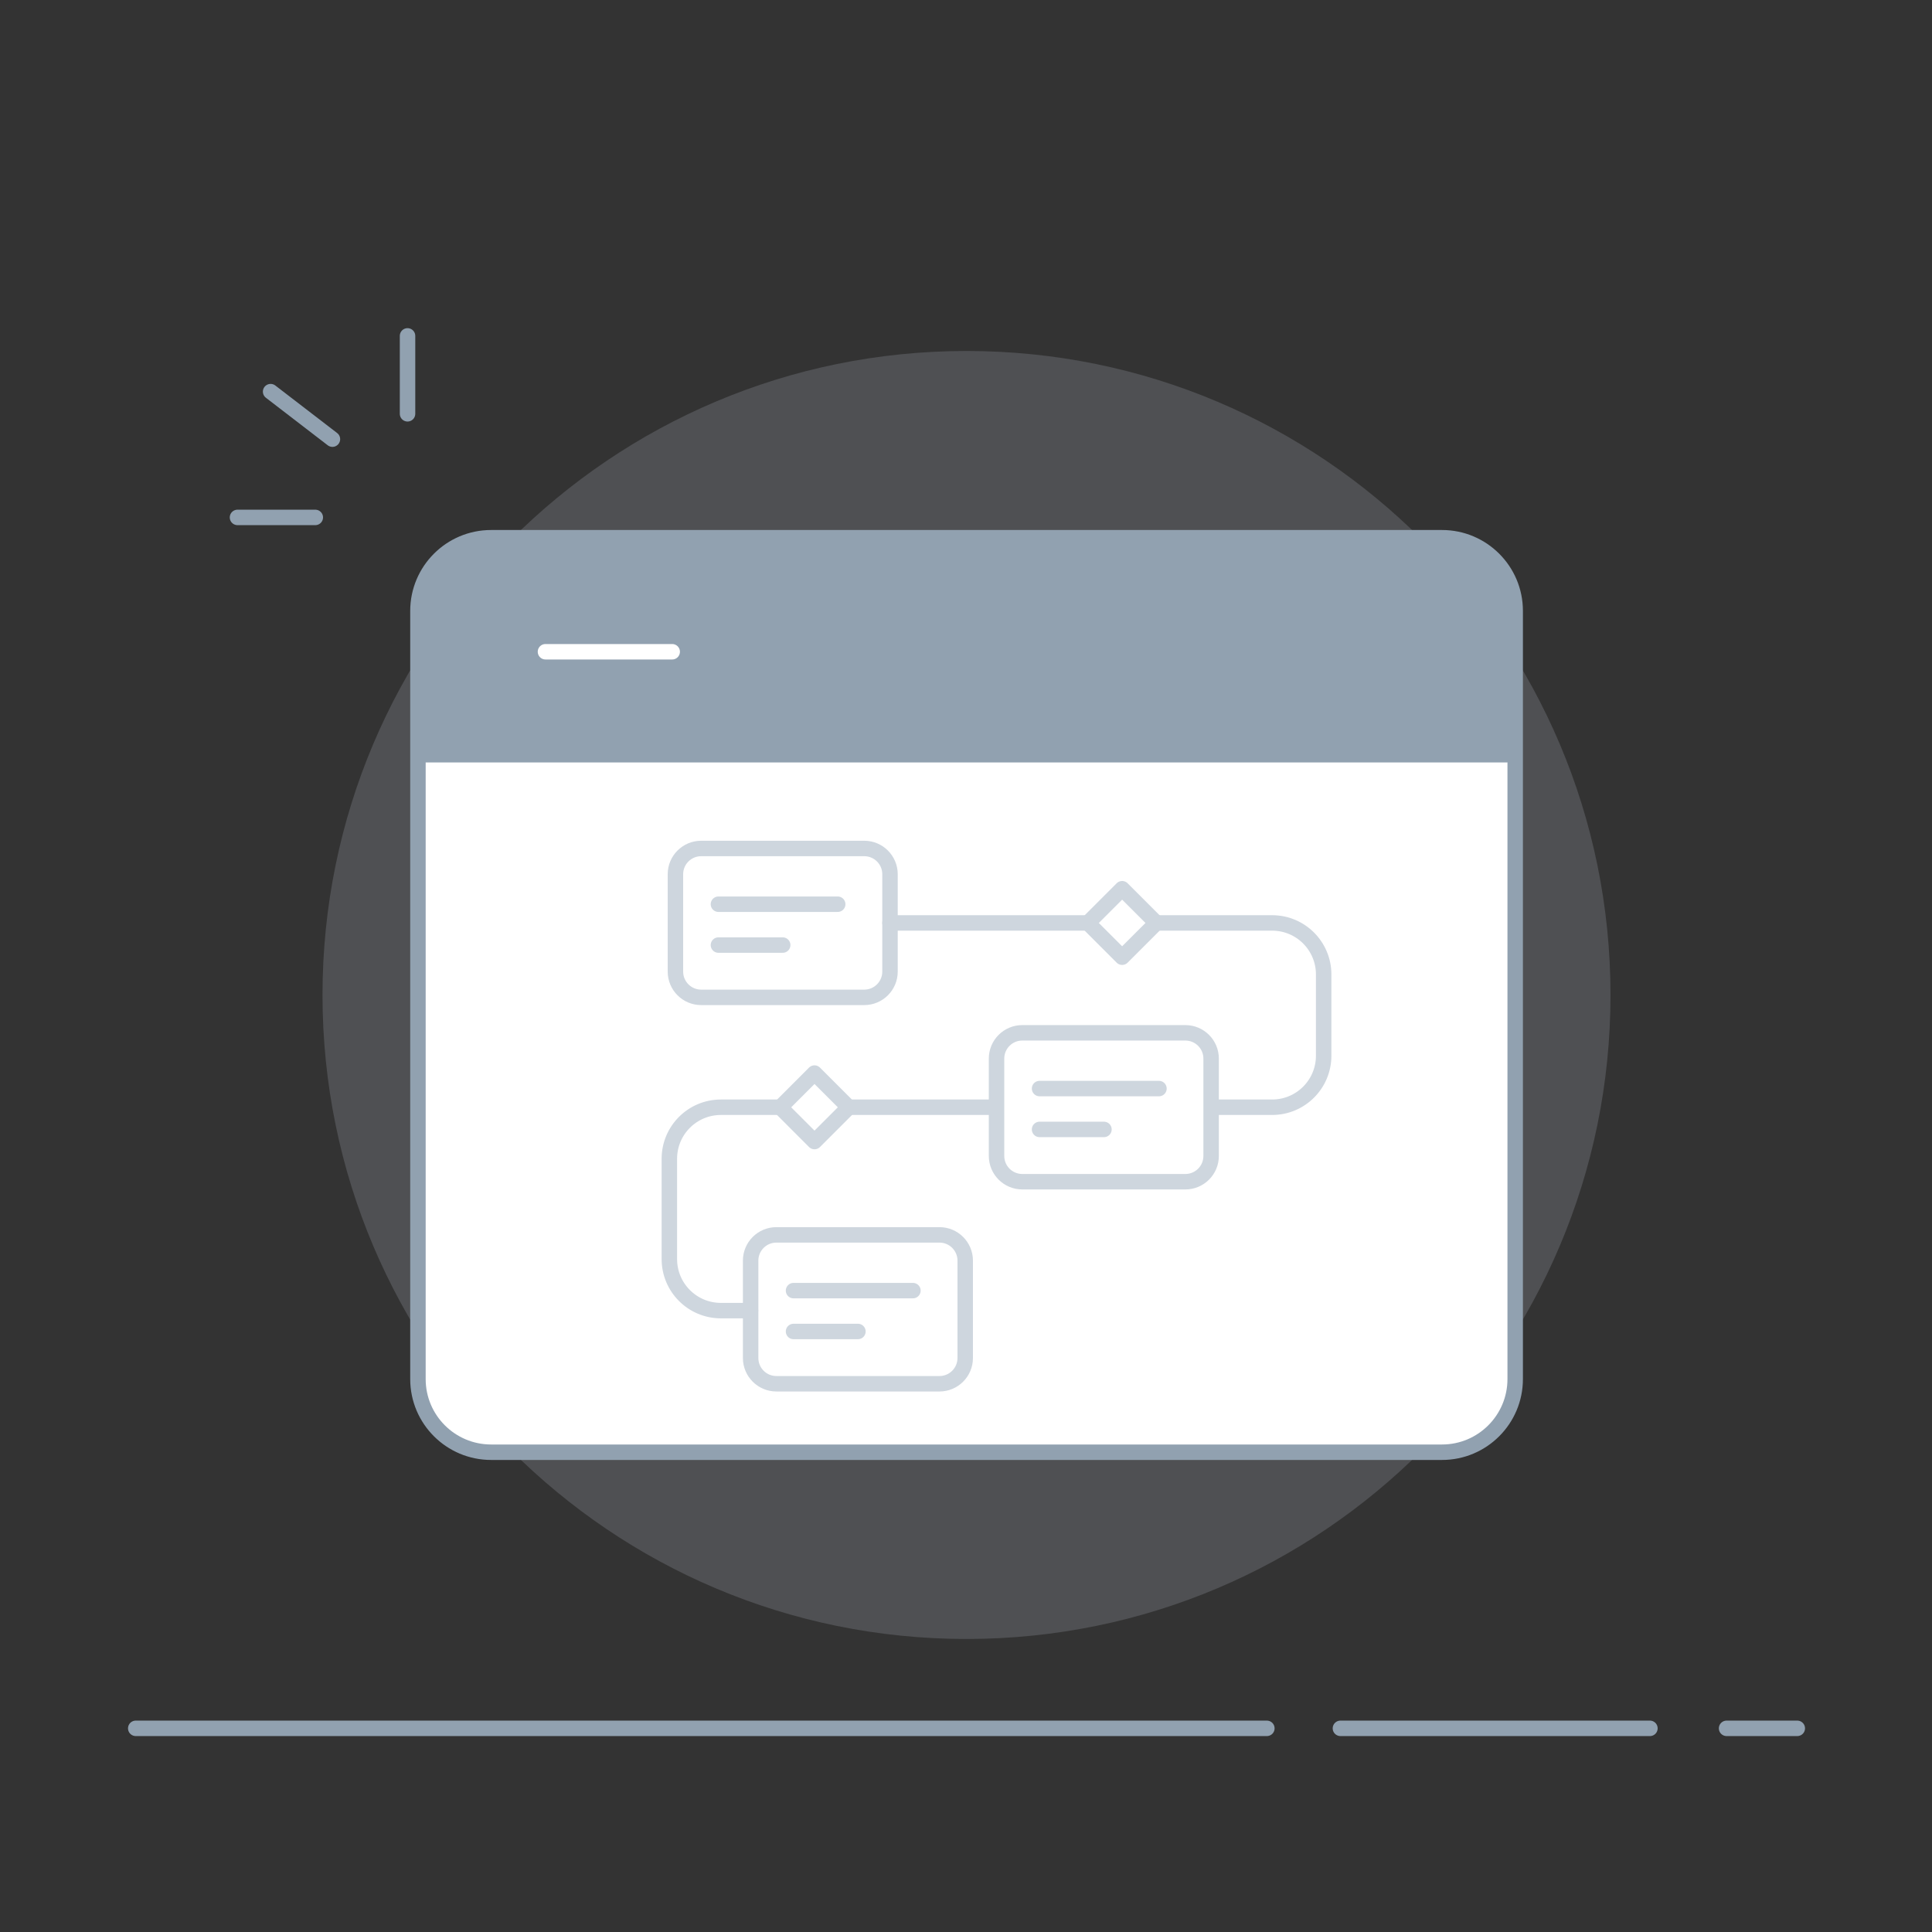 <svg width="150" height="150" viewBox="0 0 150 150" fill="none" xmlns="http://www.w3.org/2000/svg">
    <rect x="0" y="0" width="150" height="150" fill="#333333" stroke="none"/>
    <path d="M134.051 134.188H139.541" stroke="#91A1B0" stroke-width="1.2" stroke-linecap="round" stroke-linejoin="round"/>
    <path d="M104.07 134.188H128.1" stroke="#91A1B0" stroke-width="1.2" stroke-linecap="round" stroke-linejoin="round"/>
    <path d="M10.539 134.188H98.359" stroke="#91A1B0" stroke-width="1.2" stroke-linecap="round" stroke-linejoin="round"/>
    <path opacity="0.2" d="M75.039 127.25C102.653 127.25 125.039 104.864 125.039 77.25C125.039 49.636 102.653 27.25 75.039 27.25C47.425 27.25 25.039 49.636 25.039 77.25C25.039 104.864 47.425 127.25 75.039 127.25Z" fill="#BEC6D2"/>
    <path d="M38.129 41.75H111.959C115.089 41.75 117.639 44.29 117.639 47.43V107.07C117.639 110.2 115.099 112.75 111.959 112.75H38.129C34.999 112.75 32.449 110.21 32.449 107.07V47.43C32.449 44.3 34.989 41.75 38.129 41.75Z" fill="white" stroke="#91A1B0" stroke-width="1.2" stroke-miterlimit="10"/>
    <path d="M37.67 42.422H112.48C114.96 42.422 116.98 44.442 116.98 46.922V58.782H33.07V47.022C33.07 44.482 35.13 42.422 37.67 42.422Z" fill="#91A1B0" stroke="#91A1B0" stroke-width="0.83" stroke-linecap="round" stroke-linejoin="round"/>
    <path d="M52.19 50.602H42.35H52.19Z" fill="white"/>
    <path d="M52.19 50.602H42.35" stroke="white" stroke-width="1.2" stroke-miterlimit="10" stroke-linecap="round"/>
    <path d="M18.439 40.172H24.48" stroke="#91A1B0" stroke-width="1.2" stroke-linecap="round" stroke-linejoin="round"/>
    <path d="M31.641 26.078V32.128" stroke="#91A1B0" stroke-width="1.2" stroke-linecap="round" stroke-linejoin="round"/>
    <path d="M21.01 30.406L25.81 34.096" stroke="#91A1B0" stroke-width="1.2" stroke-linecap="round" stroke-linejoin="round"/>
    <path d="M67.1 65.875H54.44C53.335 65.875 52.44 66.77 52.44 67.875V75.435C52.44 76.54 53.335 77.435 54.44 77.435H67.1C68.204 77.435 69.1 76.54 69.1 75.435V67.875C69.1 66.77 68.204 65.875 67.1 65.875Z" stroke="#CED6DE" stroke-width="1.2" stroke-linecap="round" stroke-linejoin="round"/>
    <path d="M55.779 70.203H65.039" stroke="#CED6DE" stroke-width="1.2" stroke-linecap="round" stroke-linejoin="round"/>
    <path d="M55.779 73.375H60.769" stroke="#CED6DE" stroke-width="1.2" stroke-linecap="round" stroke-linejoin="round"/>
    <path d="M72.939 95.875H60.279C59.175 95.875 58.279 96.77 58.279 97.875V105.435C58.279 106.54 59.175 107.435 60.279 107.435H72.939C74.044 107.435 74.939 106.54 74.939 105.435V97.875C74.939 96.77 74.044 95.875 72.939 95.875Z" stroke="#CED6DE" stroke-width="1.2" stroke-linecap="round" stroke-linejoin="round"/>
    <path d="M61.609 100.203H70.879" stroke="#CED6DE" stroke-width="1.2" stroke-linecap="round" stroke-linejoin="round"/>
    <path d="M61.609 103.375H66.609" stroke="#CED6DE" stroke-width="1.2" stroke-linecap="round" stroke-linejoin="round"/>
    <path d="M69.099 71.656H98.769C100.979 71.656 102.769 73.446 102.769 75.656V81.966C102.769 84.176 100.979 85.966 98.769 85.966H55.969C53.759 85.966 51.969 87.756 51.969 89.966V97.756C51.969 99.966 53.759 101.756 55.969 101.756H58.269" stroke="#CED6DE" stroke-width="1.2" stroke-linecap="round" stroke-linejoin="round"/>
    <path d="M89.782 71.659L87.123 69L84.464 71.659L87.123 74.317L89.782 71.659Z" fill="white" stroke="#CED6DE" stroke-width="1.2" stroke-linecap="round" stroke-linejoin="round"/>
    <path d="M65.897 85.971L63.238 83.312L60.58 85.971L63.238 88.63L65.897 85.971Z" fill="white" stroke="#CED6DE" stroke-width="1.2" stroke-linecap="round" stroke-linejoin="round"/>
    <path d="M92.031 80.188H79.371C78.266 80.188 77.371 81.083 77.371 82.188V89.748C77.371 90.852 78.266 91.748 79.371 91.748H92.031C93.136 91.748 94.031 90.852 94.031 89.748V82.188C94.031 81.083 93.136 80.188 92.031 80.188Z" fill="white" stroke="#CED6DE" stroke-width="1.2" stroke-linecap="round" stroke-linejoin="round"/>
    <path d="M80.711 84.516H89.981" stroke="#CED6DE" stroke-width="1.2" stroke-linecap="round" stroke-linejoin="round"/>
    <path d="M80.711 87.688H85.711" stroke="#CED6DE" stroke-width="1.2" stroke-linecap="round" stroke-linejoin="round"/>
</svg>
